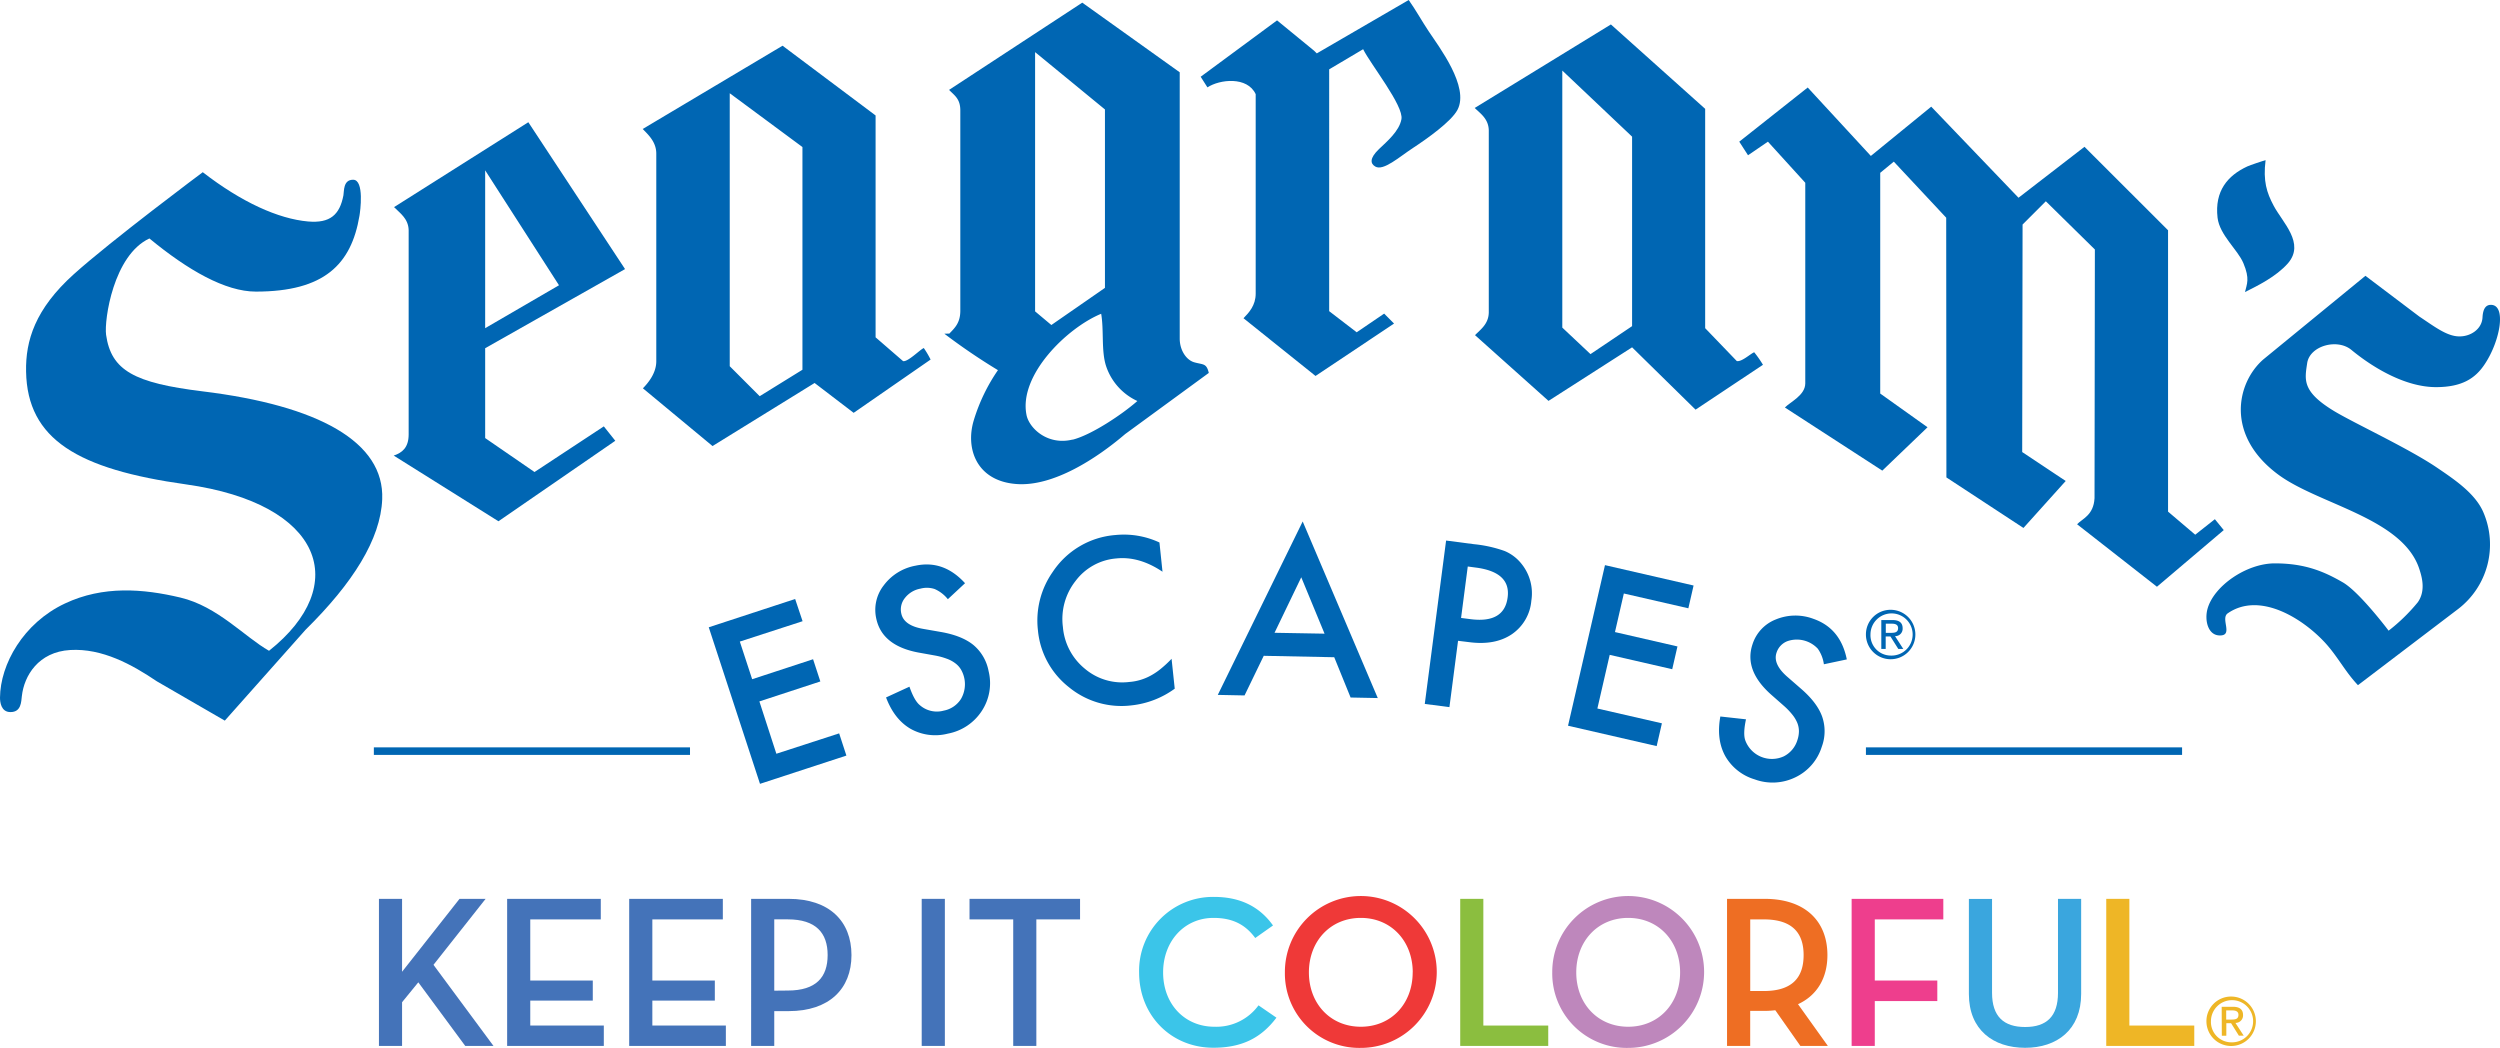 <svg xmlns="http://www.w3.org/2000/svg" viewBox="0 0 736.19 308.58"><defs><style>.cls-1{fill:#0066b3;}.cls-2{fill:#4473b9;}.cls-3{fill:#3bc5e9;}.cls-4{fill:#ef3938;}.cls-5{fill:#8bbe3f;}.cls-6{fill:#be87bc;}.cls-7{fill:#ee6e23;}.cls-8{fill:#ee3e8d;}.cls-9{fill:#3aa6de;}.cls-10{fill:#eeb626;}</style></defs><title>seagrams-escapes</title><g id="Layer_2" data-name="Layer 2"><g id="Layer_1-2" data-name="Layer 1"><path class="cls-1" d="M661.1,86c.54-2.39,1.48-3.85-.47-8.49-1.67-4-7-8.28-7.61-13.38-.92-7.91,3-12.45,8.78-15.13.76-.35,4.66-1.67,5.36-1.83-.77,6.16.33,9.55,2.36,13.37,2.63,5,9.34,11.07,4.22,17C670.2,81.53,664.86,84.11,661.1,86Z"/><path class="cls-1" d="M355.56,25.73c3.58-2.36,11.73-3.32,14.21,2V86.48c0,3.46-2,5.6-3.59,7.23l21.21,17,23.12-15.43-2.91-2.93-8.09,5.5-8.1-6.22V20.42l10-5.93c2.24,4.49,12,16.68,11.28,20.61-.64,3.54-4.3,6.59-6.62,8.81-2.85,2.74-2.52,4.29-1.09,5.13,2.39,1.41,7.06-2.82,11.11-5.47s11.28-7.76,13.1-11.22c3.6-6.78-5.48-18.6-8.48-23.14-2-3-3.78-6.25-5.88-9.21L387.77,15.72l-.82-.8L376.06,6l-22.49,16.6Z"/><path class="cls-1" d="M279.56,98.23c1.59-1.64,3.19-3.13,3.23-6.59V32.52c0-3.44-1.73-4.41-3.31-6.05L318.7.78l28.7,20.51V99.7c0,3.51,2,6.37,4.32,7,2.64.74,3.56.22,4.24,3.12l-24.62,18c-8.34,7.13-21.16,15.56-32.07,14.71-11.71-.89-15.08-10.47-12.48-18.88A53.14,53.14,0,0,1,293.87,109a180.81,180.81,0,0,1-15.78-10.73m31.51-2.56,15.78-10.94V32.23L304.81,15.35V91.69Zm6.25,33.77c5.58-1.41,14.64-7.48,19.08-11.39a17.34,17.34,0,0,1-9.21-10.27c-1.47-4.51-.6-10.45-1.45-15.42-10,4.11-24.3,18-22,29.73C303,126.06,308.49,131.27,315.85,129.44Z"/><path class="cls-1" d="M611.65,154.38c1.56-1.65,4.87-2.65,5.14-7.68l.1-73.23-14.44-14.2-6.85,6.85-.11,67,12.81,8.52-12.44,13.83-22.69-14.88-.06-76.48L557.68,47.6l-4,3.29v65l13.93,9.93-13.32,12.77L525.61,120c1.59-1.65,5.95-3.58,6-7.06V53.82l-11-12.1-5.86,4-2.58-4,20.16-15.95,18.59,20.15L568.7,31.41l25.7,26.82,19.43-15,24.61,24.58v82.85l8,6.8,5.79-4.57,2.61,3.21-19.67,16.68Z"/><path class="cls-1" d="M90,185.43c13.9-13.71,22.09-26.67,22.55-38.41.68-16.86-18.68-27.6-52.92-31.78-20.06-2.46-26.89-6.11-28.39-16.64C30.65,94.2,33.41,75.13,44,70.22c11.35,9.36,22.36,15.65,31.34,15.65,20.14,0,28.1-8,30.51-22.31.22-1.21,1.51-10.66-1.88-10.63-2.95,0-2.62,3.38-2.84,4.58-1.09,5.75-3.94,8.28-10.42,7.71-8.8-.79-19.58-5.68-31-14.51,0,0-26.89,20.06-38,30.06C10.36,91,7.5,100.29,7.68,109.42c.36,20,15.28,28.76,47.1,33.22,40.49,5.69,48.74,29.73,24.44,49-7.17-4.06-15.1-13.06-26.09-15.67s-22.76-3.56-34,1.74C6.87,183.46.08,195.6,0,205.46c0,1.26.3,4.25,3.09,4.23,3.2,0,3.14-3.07,3.35-4.74.67-5.95,4.86-13,14.26-13.54s18.17,4.27,25.5,9.23l20,11.57Z"/><path class="cls-1" d="M717.35,114c7.63,0,11.61-2.56,14.41-6.86,4.56-6.92,6.35-17.37,1.74-17.37-1.59,0-2.33,1.32-2.46,3.69-.18,3.52-3.59,5.66-6.84,5.6-3.65,0-7.37-2.94-11.76-5.84l-15.88-12-30.1,24.65c-7.79,6.83-11.25,22.24,4.38,33.85,11.93,8.87,36.71,12.79,41.6,27.87.74,2.26,1.95,6.38-.48,9.79a53.18,53.18,0,0,1-8.57,8.34s-8.5-11.31-13.44-14.2c-5.62-3.25-11.2-5.62-20.08-5.62-8.36,0-18,6.67-19.83,13.46-.87,3.28.12,7.59,3.44,7.76,4.41.23.28-4.92,2.52-6.5,9.2-6.39,21.7,1.17,28.55,8.51,3.79,4.08,6,8.63,9.81,12.64L724,179.23A23.92,23.92,0,0,0,731.35,151c-2.39-5.76-8.81-9.95-14-13.48-8.46-5.66-23.86-12.79-29.87-16.38-9.7-5.84-8.79-9.3-8.07-14.21.76-5.08,8.8-7.34,13-3.91C698.61,108.14,708.19,114,717.35,114Z"/><path class="cls-1" d="M115.94,134.16c2.46-.83,4.4-2.32,4.4-6.23V67.76c-.08-3.45-2.72-5.12-4.3-6.77l39.54-25,28.48,43.25-41.19,23.3V129L157.4,139l20.41-13.44,3.38,4.24-34.41,23.7Zm26.93-84V96.64L164.61,84Z"/><path class="cls-1" d="M239.88,112.78l-30.06,18.57-20.5-17c1.58-1.63,3.89-4.41,3.94-7.87V45.23c0-3.47-2.41-5.59-4-7.25l41.18-24.52L257.84,34V99.34l8.09,7c1.4.32,5-3.41,6.11-3.85a28.59,28.59,0,0,1,2,3.39l-22.66,15.69Zm-16.17,3.89,12.59-7.79V43.3L214.89,27.46v80.38Z"/><path class="cls-1" d="M480.61,102.28,456,118.05,434.36,98.7c1.56-1.64,4-3.24,4.05-6.71V38.39c-.07-3.45-2.54-5-4.14-6.6L474.37,7.2l27.76,24.85V96.64l9.31,9.68c1.44.31,4-2.13,5.13-2.59a32.9,32.9,0,0,1,2.58,3.69L499.3,120.63Zm-12.25,2,12.25-8.24V40.24L460.06,20.78V96.47Z"/><path class="cls-1" d="M236.34,182.93l-18.48,6,3.63,11.08,17.94-5.88,2.14,6.54-17.95,5.88,5,15.41,18.49-6,2.13,6.54-25.44,8.32-15.09-46.1,25.44-8.33Z"/><path class="cls-1" d="M284.18,171.74l-5.06,4.71a10.2,10.2,0,0,0-3.9-3,7.35,7.35,0,0,0-4.17-.11,7.46,7.46,0,0,0-4.58,2.76,5.36,5.36,0,0,0-1.05,4.61c.51,2.32,2.63,3.81,6.38,4.47l5.15.9q6.29,1.08,9.69,3.85a13.17,13.17,0,0,1,4.47,7.67,14.85,14.85,0,0,1-2,11.76,15.27,15.27,0,0,1-10,6.68,14.85,14.85,0,0,1-11-1.44q-4.76-2.79-7.19-9.22l6.89-3.17q1.41,4.06,3,5.39a7.61,7.61,0,0,0,7.11,1.66A7.7,7.7,0,0,0,283,205.8a8.63,8.63,0,0,0,0-8.61,6.34,6.34,0,0,0-1.66-1.85,9.37,9.37,0,0,0-2.5-1.35,19.93,19.93,0,0,0-3.42-.94l-5-.9q-10.62-2-12.36-9.9a11.7,11.7,0,0,1,2.14-9.82,15,15,0,0,1,9.36-5.84Q277.84,164.79,284.18,171.74Z"/><path class="cls-1" d="M341.43,159.75l.9,8.61q-6.87-4.62-13.62-3.91a16.67,16.67,0,0,0-12,6.65A18.08,18.08,0,0,0,313,184.64a17.71,17.71,0,0,0,6.46,12.28,17,17,0,0,0,13.11,3.9,15.52,15.52,0,0,0,6.4-1.93,19.05,19.05,0,0,0,2.93-2A32.81,32.81,0,0,0,345,194l.93,8.8a26.4,26.4,0,0,1-12.75,4.92,24.34,24.34,0,0,1-18.42-5.37,24.08,24.08,0,0,1-9.12-16.8A24.93,24.93,0,0,1,310,168.42a24.41,24.41,0,0,1,18.49-10.87A24.8,24.8,0,0,1,341.43,159.75Z"/><path class="cls-1" d="M392.9,193.54l-20.76-.42-5.65,11.67-7.88-.16,25-51.07,22.11,52-8-.16Zm-2.85-6.94L383.19,170l-7.87,16.34Z"/><path class="cls-1" d="M429.36,188.7l-2.54,19.53-7.26-.94,6.28-48.11,8.22,1.07a37.93,37.93,0,0,1,9,2,12.49,12.49,0,0,1,5.08,3.9,13.79,13.79,0,0,1,2.8,10.76,13.27,13.27,0,0,1-5.79,9.89q-4.92,3.28-12.43,2.31Zm.89-6.73,2.71.35c6.66.87,10.34-1.26,11-6.39q1-7.44-9.34-8.79l-2.4-.32Z"/><path class="cls-1" d="M497.18,179.13l-19-4.36-2.61,11.36,18.4,4.23-1.54,6.71-18.41-4.23-3.63,15.8,19,4.36-1.54,6.71-26.1-6,10.88-47.29,26.09,6Z"/><path class="cls-1" d="M543.84,194.18l-6.75,1.43a10.3,10.3,0,0,0-1.8-4.59,8.46,8.46,0,0,0-8.86-2.24,5.37,5.37,0,0,0-3.28,3.41c-.76,2.25.3,4.61,3.17,7.11l3.94,3.43q4.85,4.17,6.32,8.3a13.13,13.13,0,0,1-.11,8.87,14.82,14.82,0,0,1-7.78,9,15.29,15.29,0,0,1-12,.6,14.84,14.84,0,0,1-8.67-6.9c-1.76-3.24-2.24-7.1-1.42-11.61l7.55.83q-.9,4.22-.22,6.16a8.36,8.36,0,0,0,11.36,4.74,7.93,7.93,0,0,0,4-4.78,8.34,8.34,0,0,0,.45-2.57,6.73,6.73,0,0,0-.46-2.45,9.85,9.85,0,0,0-1.45-2.44,20.54,20.54,0,0,0-2.45-2.57l-3.81-3.35q-8.08-7.17-5.49-14.85a11.64,11.64,0,0,1,6.89-7.31,15.09,15.09,0,0,1,11-.18Q542,185,543.84,194.18Z"/><rect class="cls-1" x="549.47" y="220.08" width="93.1" height="2.22"/><rect class="cls-1" x="110.09" y="220.08" width="93.1" height="2.22"/><path class="cls-2" d="M135.32,264.69H143l-15.35,19.43L145.32,308H137l-13.82-18.73-4.78,5.86V308h-6.81V264.69h6.81v21.47Z"/><path class="cls-2" d="M149.34,264.69h27.58v6.05H156.15v18h18.41v5.92H156.15V302h21.66V308H149.34Z"/><path class="cls-2" d="M185.28,264.69h27.58v6.05H192.1v18h18.4v5.92H192.1V302h21.65V308H185.28Z"/><path class="cls-2" d="M228,308h-6.81V264.69h11.08c11.91,0,18.47,6.56,18.47,16.56s-6.62,16.5-18.47,16.5H228Zm4-16.31c8.35,0,11.72-3.95,11.72-10.45s-3.44-10.51-11.72-10.51h-4v21Z"/><path class="cls-2" d="M271.42,264.69h6.82V308h-6.82Z"/><path class="cls-2" d="M298.37,270.74H285.5v-6.05h32.55v6.05H305.18V308h-6.81Z"/><path class="cls-3" d="M335.44,286.35a21.75,21.75,0,0,1,22.1-22.23c8,0,13.57,3.12,17.33,8.41l-5.23,3.69c-2.86-3.88-6.56-5.92-12.29-5.92-8.6,0-14.84,6.88-14.84,16.05,0,9.36,6.37,16,15.09,16a15.36,15.36,0,0,0,13-6.3l5.28,3.63c-4.45,5.92-10.12,8.85-18.53,8.85C345,308.58,335.44,299.15,335.44,286.35Z"/><path class="cls-4" d="M378.37,286.35a22.36,22.36,0,1,1,22.36,22.23A21.92,21.92,0,0,1,378.37,286.35Zm37.65,0c0-9.17-6.31-16.05-15.29-16.05s-15.29,6.88-15.29,16.05,6.31,16,15.29,16S416,295.52,416,286.35Z"/><path class="cls-5" d="M430,264.69h6.81V302h19.11V308H430Z"/><path class="cls-6" d="M457.1,286.35a22.36,22.36,0,1,1,22.36,22.23A21.92,21.92,0,0,1,457.1,286.35Zm37.65,0c0-9.17-6.31-16.05-15.29-16.05s-15.29,6.88-15.29,16.05,6.31,16,15.29,16S494.75,295.52,494.75,286.35Z"/><path class="cls-7" d="M538.26,308h-8.09l-7.39-10.51a25.63,25.63,0,0,1-3.12.19h-4.27V308h-6.82V264.69h11.09c11.91,0,18.47,6.56,18.47,16.56,0,6.69-3,11.85-8.66,14.46ZM519.4,291.83c8.35,0,11.72-3.95,11.72-10.58s-3.44-10.51-11.72-10.51h-4v21.09Z"/><path class="cls-8" d="M545.26,264.69h27v6.05H552.08v18h18.41v6.05H552.08V308h-6.82Z"/><path class="cls-9" d="M579.79,292.72v-28h6.82v27.65c0,6.94,3.43,10.06,9.74,10.06s9.68-3.12,9.68-10.06V264.69h6.82v28c0,10.57-7.14,15.86-16.5,15.86S579.79,303.29,579.79,292.72Z"/><path class="cls-10" d="M620.24,264.69h6.81V302h19.11V308H620.24Z"/><path class="cls-1" d="M556.81,179.57a7.28,7.28,0,1,1-7.34,7.24A7.24,7.24,0,0,1,556.81,179.57Zm0,13.48a6.21,6.21,0,1,0-6-6.24A6,6,0,0,0,556.81,193.05ZM554,182.59h3.28c2,0,3,.79,3,2.43a2.18,2.18,0,0,1-2.24,2.31l2.43,3.76H559l-2.31-3.66h-1.4v3.66H554Zm1.32,3.77h1.38c1.17,0,2.24-.06,2.24-1.4,0-1.13-1-1.3-1.87-1.3h-1.75Z"/><path class="cls-10" d="M657.07,293.46a7.28,7.28,0,1,1-7.33,7.23A7.24,7.24,0,0,1,657.07,293.46Zm0,13.48a6.21,6.21,0,1,0-6-6.25A6,6,0,0,0,657.07,306.94Zm-2.84-10.47h3.29c2,0,3,.8,3,2.43a2.2,2.2,0,0,1-2.24,2.32l2.43,3.75h-1.42L657,301.31h-1.4V305h-1.33Zm1.33,3.77h1.38c1.16,0,2.23-.05,2.23-1.4,0-1.12-1-1.3-1.86-1.3h-1.75Z"/></g></g></svg>